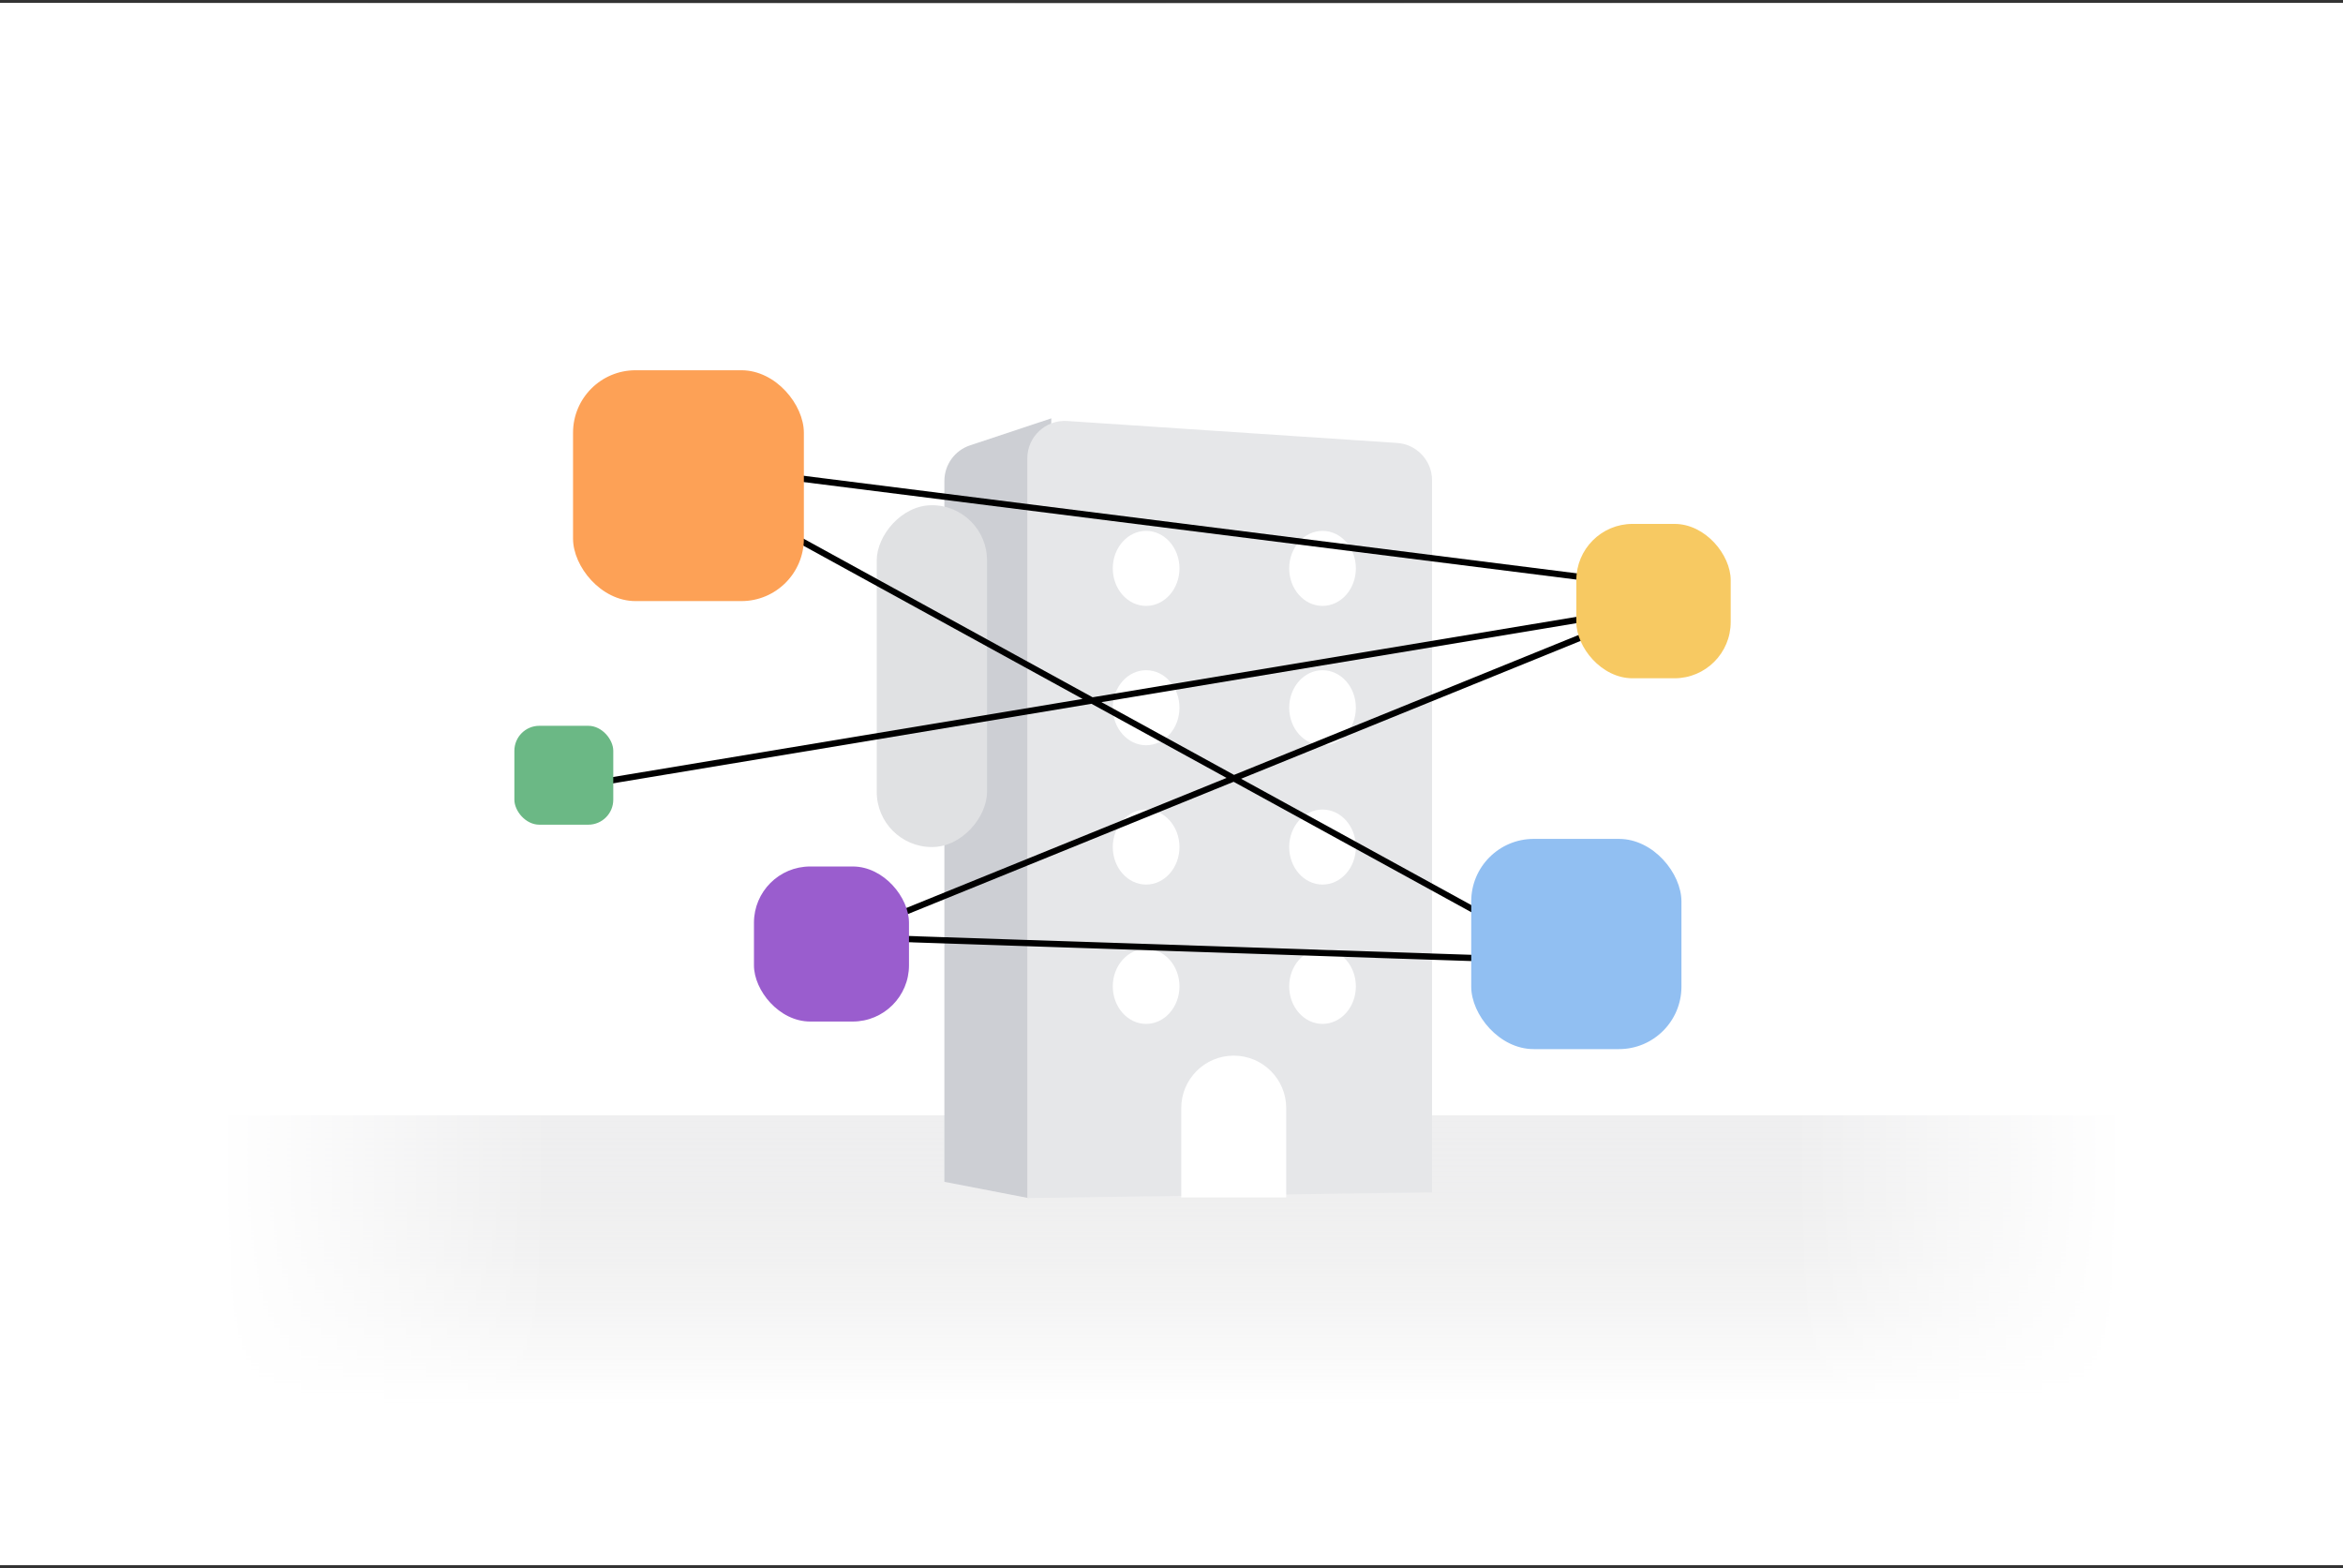 <svg width="375" height="251" viewBox="0 0 375 251" fill="none" xmlns="http://www.w3.org/2000/svg">
<rect x="0" y="0" width="375" height="251" fill="#333333" stroke="none"/>
<g clip-path="url(#clip0_255_279630)">
<rect width="375" height="250" transform="translate(0 0.5)" fill="white"/>
<path d="M375 0.5H0V250.5H375V0.5Z" fill="url(#paint0_radial_255_279630)"/>
<path d="M375 0.5H0V250.5H375V0.5Z" fill="url(#paint1_linear_255_279630)"/>
<rect y="178.5" width="375" height="66" fill="url(#paint2_linear_255_279630)"/>
<rect x="375" y="178.5" width="71.378" height="126.343" transform="rotate(90 375 178.5)" fill="url(#paint3_linear_255_279630)"/>
<rect y="249.878" width="71.378" height="126.343" transform="rotate(-90 0 249.878)" fill="url(#paint4_linear_255_279630)"/>
<path d="M168.268 66.953L155.258 71.276C152.805 72.091 151.15 74.385 151.15 76.97V189.144L164.6 191.743L168.268 66.953Z" fill="#CDCFD4"/>
<path d="M229.203 76.879C229.203 73.72 226.753 71.102 223.601 70.892L170.819 67.379C167.356 67.148 164.421 69.895 164.421 73.365V191.743L229.203 190.826V76.879Z" fill="#E6E7E9"/>
<ellipse cx="5.335" cy="6.004" rx="5.335" ry="6.004" transform="matrix(-1 0 0 1 217.008 84.964)" fill="white"/>
<ellipse cx="5.335" cy="6.004" rx="5.335" ry="6.004" transform="matrix(-1 0 0 1 217.008 107.263)" fill="white"/>
<ellipse cx="5.335" cy="6.004" rx="5.335" ry="6.004" transform="matrix(-1 0 0 1 217.008 129.562)" fill="white"/>
<ellipse cx="5.335" cy="6.004" rx="5.335" ry="6.004" transform="matrix(-1 0 0 1 217.008 151.862)" fill="white"/>
<ellipse cx="5.335" cy="6.004" rx="5.335" ry="6.004" transform="matrix(-1 0 0 1 188.773 84.964)" fill="white"/>
<ellipse cx="5.335" cy="6.004" rx="5.335" ry="6.004" transform="matrix(-1 0 0 1 188.773 107.263)" fill="white"/>
<ellipse cx="5.335" cy="6.004" rx="5.335" ry="6.004" transform="matrix(-1 0 0 1 188.773 129.562)" fill="white"/>
<ellipse cx="5.335" cy="6.004" rx="5.335" ry="6.004" transform="matrix(-1 0 0 1 188.773 151.862)" fill="white"/>
<path d="M205.862 177.349C205.862 172.709 202.101 168.948 197.461 168.948C192.821 168.948 189.059 172.709 189.059 177.349V191.636H205.862V177.349Z" fill="white"/>
<rect width="17.654" height="54.71" rx="8.827" transform="matrix(-1 0 0 1 157.977 80.856)" fill="#E0E1E3"/>
<path d="M109.189 76.126L243.736 149.952M91.716 125.926L265.141 97.095L134.963 149.952L252.473 153.884M124.479 76.126L262.957 93.6" stroke="black"/>
<rect x="91.716" y="59.257" width="36.944" height="36.944" rx="10" fill="#FDA156"/>
<rect x="252.294" y="83.848" width="24.706" height="24.706" rx="9" fill="#F7C962"/>
<rect x="82.326" y="116.16" width="15.829" height="15.829" rx="4" fill="#6BB885"/>
<rect x="235.472" y="134.261" width="33.644" height="33.644" rx="10" fill="#91BFF2"/>
<rect x="120.672" y="138.677" width="24.813" height="24.813" rx="9" fill="#9A5DCE"/>
</g>
<defs>
<radialGradient id="paint0_radial_255_279630" cx="0" cy="0" r="1" gradientUnits="userSpaceOnUse" gradientTransform="translate(187.5 122.298) rotate(179.022) scale(187.527 281.291)">
<stop offset="0.307" stop-color="white" stop-opacity="0"/>
<stop offset="1" stop-color="white"/>
</radialGradient>
<linearGradient id="paint1_linear_255_279630" x1="-1.44929e-07" y1="125.5" x2="375" y2="131.984" gradientUnits="userSpaceOnUse">
<stop stop-color="white"/>
<stop offset="0.083" stop-color="white" stop-opacity="0"/>
<stop offset="0.474" stop-color="white" stop-opacity="0"/>
<stop offset="0.953" stop-color="white"/>
</linearGradient>
<linearGradient id="paint2_linear_255_279630" x1="187.5" y1="178.5" x2="187.5" y2="244.5" gradientUnits="userSpaceOnUse">
<stop stop-color="#EFEFF0"/>
<stop offset="0.698" stop-color="#D9D9D9" stop-opacity="0"/>
</linearGradient>
<linearGradient id="paint3_linear_255_279630" x1="410.689" y1="178.5" x2="410.689" y2="304.843" gradientUnits="userSpaceOnUse">
<stop offset="0.276" stop-color="white"/>
<stop offset="0.698" stop-color="white" stop-opacity="0"/>
</linearGradient>
<linearGradient id="paint4_linear_255_279630" x1="35.689" y1="249.878" x2="35.689" y2="376.221" gradientUnits="userSpaceOnUse">
<stop offset="0.276" stop-color="white"/>
<stop offset="0.698" stop-color="white" stop-opacity="0"/>
</linearGradient>
<clipPath id="clip0_255_279630">
<rect width="375" height="250" fill="white" transform="translate(0 0.5)"/>
</clipPath>
</defs>
</svg>
